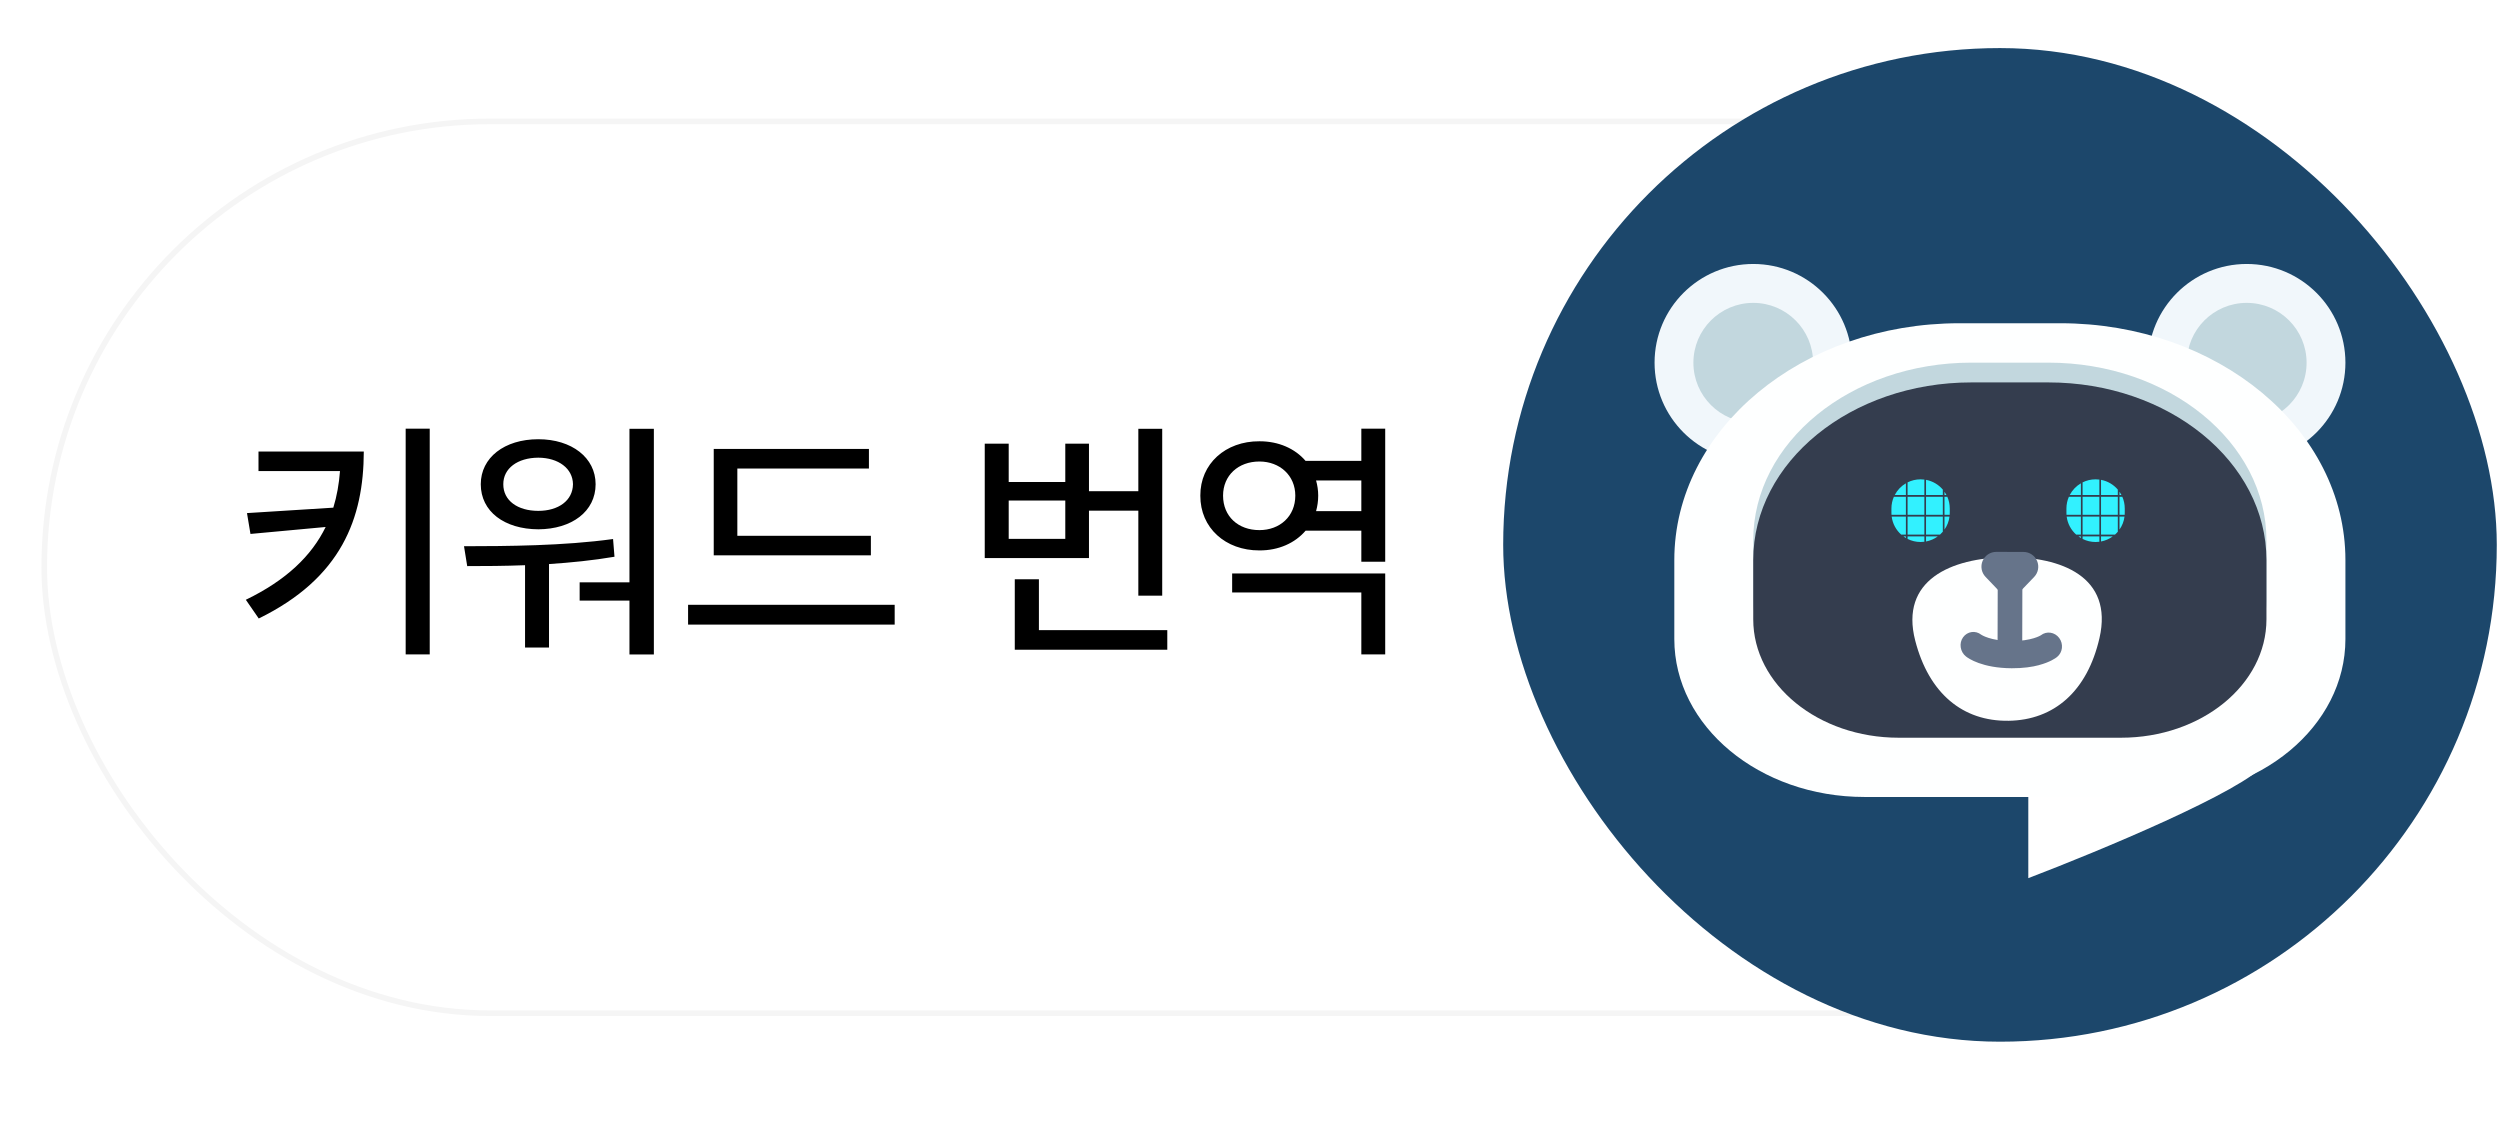 <svg width="156" height="70" viewBox="0 0 156 70" fill="none" xmlns="http://www.w3.org/2000/svg">
<g clip-path="url(#clip0_5459_86545)">
<g filter="url(#filter0_d_5459_86545)">
<rect x="2.586" y="6" width="140" height="56" rx="28" fill="white"/>
<rect x="2.761" y="6.175" width="139.65" height="55.65" rx="27.825" stroke="#F5F5F5" stroke-width="0.35"/>
</g>
<path d="M22.701 28.175H16.13V29.393H21.216C21.155 30.194 21.022 30.955 20.799 31.678L15.412 32.017L15.629 33.318L20.321 32.884C19.443 34.68 17.875 36.198 15.34 37.426L16.146 38.594C21.316 36.064 22.69 32.334 22.701 28.175ZM25.314 40.834H26.815V26.747H25.314V40.834ZM40.801 26.758H39.278V36.337H36.17V37.476H39.278V40.84H40.801V26.758ZM28.954 34.085L29.154 35.325C30.244 35.325 31.473 35.319 32.763 35.269V40.406H34.258V35.197C35.614 35.108 36.999 34.969 38.344 34.741L38.255 33.635C35.175 34.063 31.623 34.08 28.954 34.085ZM30 30.216C30 31.917 31.473 33.018 33.591 33.029C35.676 33.018 37.166 31.917 37.166 30.216C37.166 28.559 35.676 27.408 33.591 27.408C31.473 27.408 30 28.559 30 30.216ZM31.406 30.216C31.401 29.232 32.29 28.565 33.591 28.559C34.847 28.565 35.742 29.232 35.754 30.216C35.742 31.233 34.847 31.878 33.591 31.878C32.296 31.878 31.401 31.233 31.406 30.216ZM54.343 33.435H46.01V29.237H54.221V28.014H44.537V34.652H54.343V33.435ZM42.936 38.977H55.828V37.738H42.936V38.977ZM72.522 26.758H71.032V30.649H67.952V27.686H66.474V30.077H62.943V27.686H61.448V34.825H67.952V31.867H71.032V37.171H72.522V26.758ZM62.943 33.624V31.233H66.474V33.624H62.943ZM63.322 40.545H72.839V39.322H64.828V36.148H63.322V40.545ZM86.437 35.786H76.886V36.971H84.947V40.834H86.437V35.786ZM74.901 30.927C74.89 32.94 76.469 34.352 78.587 34.346C79.788 34.352 80.811 33.885 81.472 33.112H84.947V35.053H86.437V26.747H84.947V28.759H81.467C80.811 27.992 79.782 27.531 78.587 27.536C76.469 27.525 74.89 28.943 74.901 30.927ZM76.319 30.927C76.319 29.671 77.264 28.798 78.587 28.798C79.86 28.798 80.827 29.671 80.827 30.927C80.827 32.223 79.86 33.079 78.587 33.079C77.264 33.079 76.319 32.223 76.319 30.927ZM82.123 31.895C82.206 31.595 82.256 31.267 82.256 30.927C82.256 30.594 82.206 30.277 82.123 29.982H84.947V31.895H82.123Z" fill="black"/>
<g clip-path="url(#clip1_5459_86545)">
<rect x="93.799" y="3" width="62" height="62.002" rx="31" fill="#1C476B"/>
<path d="M126.566 54.797V49.537C132.066 48.182 142.73 45.903 141.391 47.624C140.052 49.346 130.95 53.123 126.566 54.797Z" fill="white"/>
<ellipse cx="140.196" cy="22.631" rx="6.158" ry="6.159" fill="#F1F7FB"/>
<ellipse cx="140.196" cy="22.634" rx="3.735" ry="3.735" fill="#C2D7DE"/>
<ellipse cx="109.403" cy="22.631" rx="6.158" ry="6.159" fill="#F1F7FB"/>
<ellipse cx="109.403" cy="22.634" rx="3.735" ry="3.735" fill="#C2D7DE"/>
<path d="M104.477 34.951C104.477 26.788 112.445 20.17 122.275 20.17H128.556C138.386 20.17 146.354 26.788 146.354 34.951V39.878C146.354 45.32 141.042 49.731 134.489 49.731H116.342C109.789 49.731 104.477 45.32 104.477 39.878V34.951Z" fill="#FEFFFF"/>
<path d="M109.402 33.715C109.402 27.592 115.496 22.629 123.013 22.629H127.816C135.333 22.629 141.427 27.592 141.427 33.715V37.41C141.427 41.491 137.364 44.8 132.353 44.8H118.476C113.465 44.8 109.402 41.491 109.402 37.41V33.715Z" fill="#C2D7DE"/>
<path d="M109.402 34.949C109.402 28.826 115.496 23.863 123.013 23.863H127.816C135.333 23.863 141.427 28.826 141.427 34.949V38.644C141.427 42.726 137.364 46.034 132.353 46.034H118.476C113.465 46.034 109.402 42.726 109.402 38.644V34.949Z" fill="#343D4E"/>
<path d="M125.33 44.977C128.181 44.935 130.245 43.134 131.008 39.813C131.885 35.989 128.61 34.719 125.19 34.769C121.769 34.818 118.53 36.183 119.511 39.979C120.365 43.277 122.481 45.018 125.332 44.976L125.33 44.977Z" fill="#FEFFFF"/>
<g filter="url(#filter1_d_5459_86545)">
<path fill-rule="evenodd" clip-rule="evenodd" d="M120.08 33.806C120.003 33.815 119.925 33.821 119.845 33.821C119.553 33.821 119.277 33.752 119.033 33.629V33.473H120.08V33.806ZM120.915 33.473C120.702 33.628 120.454 33.738 120.184 33.789V33.473L120.915 33.473ZM121.232 33.18C121.177 33.244 121.118 33.305 121.055 33.361L120.184 33.361V32.236L121.232 32.236V33.18ZM121.65 32.236C121.612 32.535 121.501 32.81 121.336 33.045V32.236H121.65ZM121.513 31C121.611 31.223 121.665 31.47 121.665 31.73V32C121.665 32.042 121.664 32.083 121.661 32.124H121.336V31H121.513ZM121.336 30.686C121.381 30.75 121.422 30.817 121.459 30.887H121.336V30.686ZM120.184 29.942C120.601 30.02 120.967 30.241 121.232 30.551V30.887L120.184 30.887V29.942ZM119.033 30.101C119.277 29.979 119.553 29.91 119.845 29.91C119.925 29.91 120.003 29.915 120.08 29.925V30.887H119.033V30.101ZM118.928 30.158C118.633 30.33 118.391 30.584 118.232 30.887H118.928V30.158ZM118.178 31C118.08 31.223 118.025 31.47 118.025 31.73V32C118.025 32.042 118.027 32.083 118.03 32.124H118.928V31H118.178ZM118.041 32.236C118.098 32.682 118.317 33.077 118.636 33.361H118.928V32.236H118.041ZM118.776 33.473H118.928V33.573C118.876 33.542 118.825 33.509 118.776 33.473ZM119.033 33.361H120.08V32.236H119.033V33.361ZM121.232 31V32.124L120.184 32.124V31L121.232 31ZM120.08 31V32.124H119.033V31H120.08Z" fill="#32F1FF"/>
</g>
<g filter="url(#filter2_d_5459_86545)">
<path fill-rule="evenodd" clip-rule="evenodd" d="M131 33.806C130.923 33.815 130.845 33.821 130.765 33.821C130.473 33.821 130.197 33.752 129.953 33.629V33.473H131V33.806ZM131.835 33.473C131.622 33.628 131.373 33.738 131.104 33.789V33.473L131.835 33.473ZM132.151 33.18C132.097 33.244 132.038 33.305 131.974 33.361L131.104 33.361V32.236L132.151 32.236V33.18ZM132.57 32.236C132.532 32.535 132.421 32.81 132.256 33.045V32.236H132.57ZM132.433 31C132.531 31.223 132.585 31.47 132.585 31.73V32C132.585 32.042 132.584 32.083 132.581 32.124H132.256V31H132.433ZM132.256 30.686C132.301 30.75 132.342 30.817 132.379 30.887H132.256V30.686ZM131.104 29.942C131.521 30.02 131.887 30.241 132.151 30.551V30.887L131.104 30.887V29.942ZM129.953 30.101C130.197 29.979 130.473 29.91 130.765 29.91C130.845 29.91 130.923 29.915 131 29.925V30.887H129.953V30.101ZM129.848 30.158C129.553 30.33 129.311 30.584 129.152 30.887H129.848V30.158ZM129.098 31C129 31.223 128.945 31.47 128.945 31.73V32C128.945 32.042 128.947 32.083 128.949 32.124H129.848V31H129.098ZM128.96 32.236C129.018 32.682 129.237 33.077 129.556 33.361H129.848V32.236H128.96ZM129.696 33.473H129.848V33.573C129.796 33.542 129.745 33.509 129.696 33.473ZM129.953 33.361H131V32.236H129.953V33.361ZM132.151 31V32.124L131.104 32.124V31L132.151 31ZM131 31V32.124H129.953V31H131Z" fill="#32F1FF"/>
</g>
<path d="M125.427 36.151L126.138 35.415C126.138 35.415 125.844 35.414 125.43 35.414L124.723 35.412L125.43 36.151L125.427 36.151Z" fill="#66748A"/>
<path d="M125.41 37.17C125.158 37.17 124.918 37.067 124.745 36.884L123.897 35.996C123.641 35.73 123.571 35.335 123.716 34.996C123.862 34.657 124.197 34.436 124.567 34.437L126.267 34.441C126.637 34.442 126.971 34.663 127.115 35.004C127.258 35.344 127.187 35.737 126.929 36.004L126.078 36.889C125.904 37.069 125.663 37.172 125.411 37.172L125.41 37.17Z" fill="#66748A"/>
<path d="M125.415 41.188C124.989 41.188 124.645 40.842 124.648 40.417L124.659 36.086C124.659 35.661 125.005 35.317 125.431 35.319C125.856 35.32 126.2 35.665 126.197 36.091L126.187 40.422C126.186 40.847 125.841 41.19 125.415 41.188Z" fill="#66748A"/>
<path d="M127.235 41.501C127.916 41.321 128.267 41.071 128.358 40.998C128.712 40.716 128.773 40.184 128.494 39.81C128.215 39.436 127.701 39.362 127.346 39.644C127.346 39.644 126.786 40.008 125.503 40.003C124.2 39.995 123.636 39.61 123.63 39.607C123.267 39.32 122.763 39.397 122.496 39.767C122.228 40.138 122.313 40.678 122.677 40.964C122.829 41.085 123.686 41.688 125.529 41.699C126.244 41.702 126.806 41.618 127.238 41.503L127.235 41.501Z" fill="#66748A"/>
</g>
</g>
<defs>
<filter id="filter0_d_5459_86545" x="-1.264" y="3.55" width="147.7" height="63.7" filterUnits="userSpaceOnUse" color-interpolation-filters="sRGB">
<feFlood flood-opacity="0" result="BackgroundImageFix"/>
<feColorMatrix in="SourceAlpha" type="matrix" values="0 0 0 0 0 0 0 0 0 0 0 0 0 0 0 0 0 0 127 0" result="hardAlpha"/>
<feOffset dy="1.4"/>
<feGaussianBlur stdDeviation="1.925"/>
<feComposite in2="hardAlpha" operator="out"/>
<feColorMatrix type="matrix" values="0 0 0 0 0 0 0 0 0 0 0 0 0 0 0 0 0 0 0.08 0"/>
<feBlend mode="normal" in2="BackgroundImageFix" result="effect1_dropShadow_5459_86545"/>
<feBlend mode="normal" in="SourceGraphic" in2="effect1_dropShadow_5459_86545" result="shape"/>
</filter>
<filter id="filter1_d_5459_86545" x="111.401" y="23.286" width="16.889" height="17.159" filterUnits="userSpaceOnUse" color-interpolation-filters="sRGB">
<feFlood flood-opacity="0" result="BackgroundImageFix"/>
<feColorMatrix in="SourceAlpha" type="matrix" values="0 0 0 0 0 0 0 0 0 0 0 0 0 0 0 0 0 0 127 0" result="hardAlpha"/>
<feOffset/>
<feGaussianBlur stdDeviation="3.312"/>
<feComposite in2="hardAlpha" operator="out"/>
<feColorMatrix type="matrix" values="0 0 0 0 0.196 0 0 0 0 0.945 0 0 0 0 1 0 0 0 0.42 0"/>
<feBlend mode="normal" in2="BackgroundImageFix" result="effect1_dropShadow_5459_86545"/>
<feBlend mode="normal" in="SourceGraphic" in2="effect1_dropShadow_5459_86545" result="shape"/>
</filter>
<filter id="filter2_d_5459_86545" x="122.321" y="23.286" width="16.889" height="17.159" filterUnits="userSpaceOnUse" color-interpolation-filters="sRGB">
<feFlood flood-opacity="0" result="BackgroundImageFix"/>
<feColorMatrix in="SourceAlpha" type="matrix" values="0 0 0 0 0 0 0 0 0 0 0 0 0 0 0 0 0 0 127 0" result="hardAlpha"/>
<feOffset/>
<feGaussianBlur stdDeviation="3.312"/>
<feComposite in2="hardAlpha" operator="out"/>
<feColorMatrix type="matrix" values="0 0 0 0 0.196 0 0 0 0 0.945 0 0 0 0 1 0 0 0 0.42 0"/>
<feBlend mode="normal" in2="BackgroundImageFix" result="effect1_dropShadow_5459_86545"/>
<feBlend mode="normal" in="SourceGraphic" in2="effect1_dropShadow_5459_86545" result="shape"/>
</filter>
<clipPath id="clip0_5459_86545">
<rect width="156" height="70" fill="white"/>
</clipPath>
<clipPath id="clip1_5459_86545">
<rect x="93.799" y="3" width="62" height="62.002" rx="31" fill="white"/>
</clipPath>
</defs>
</svg>
